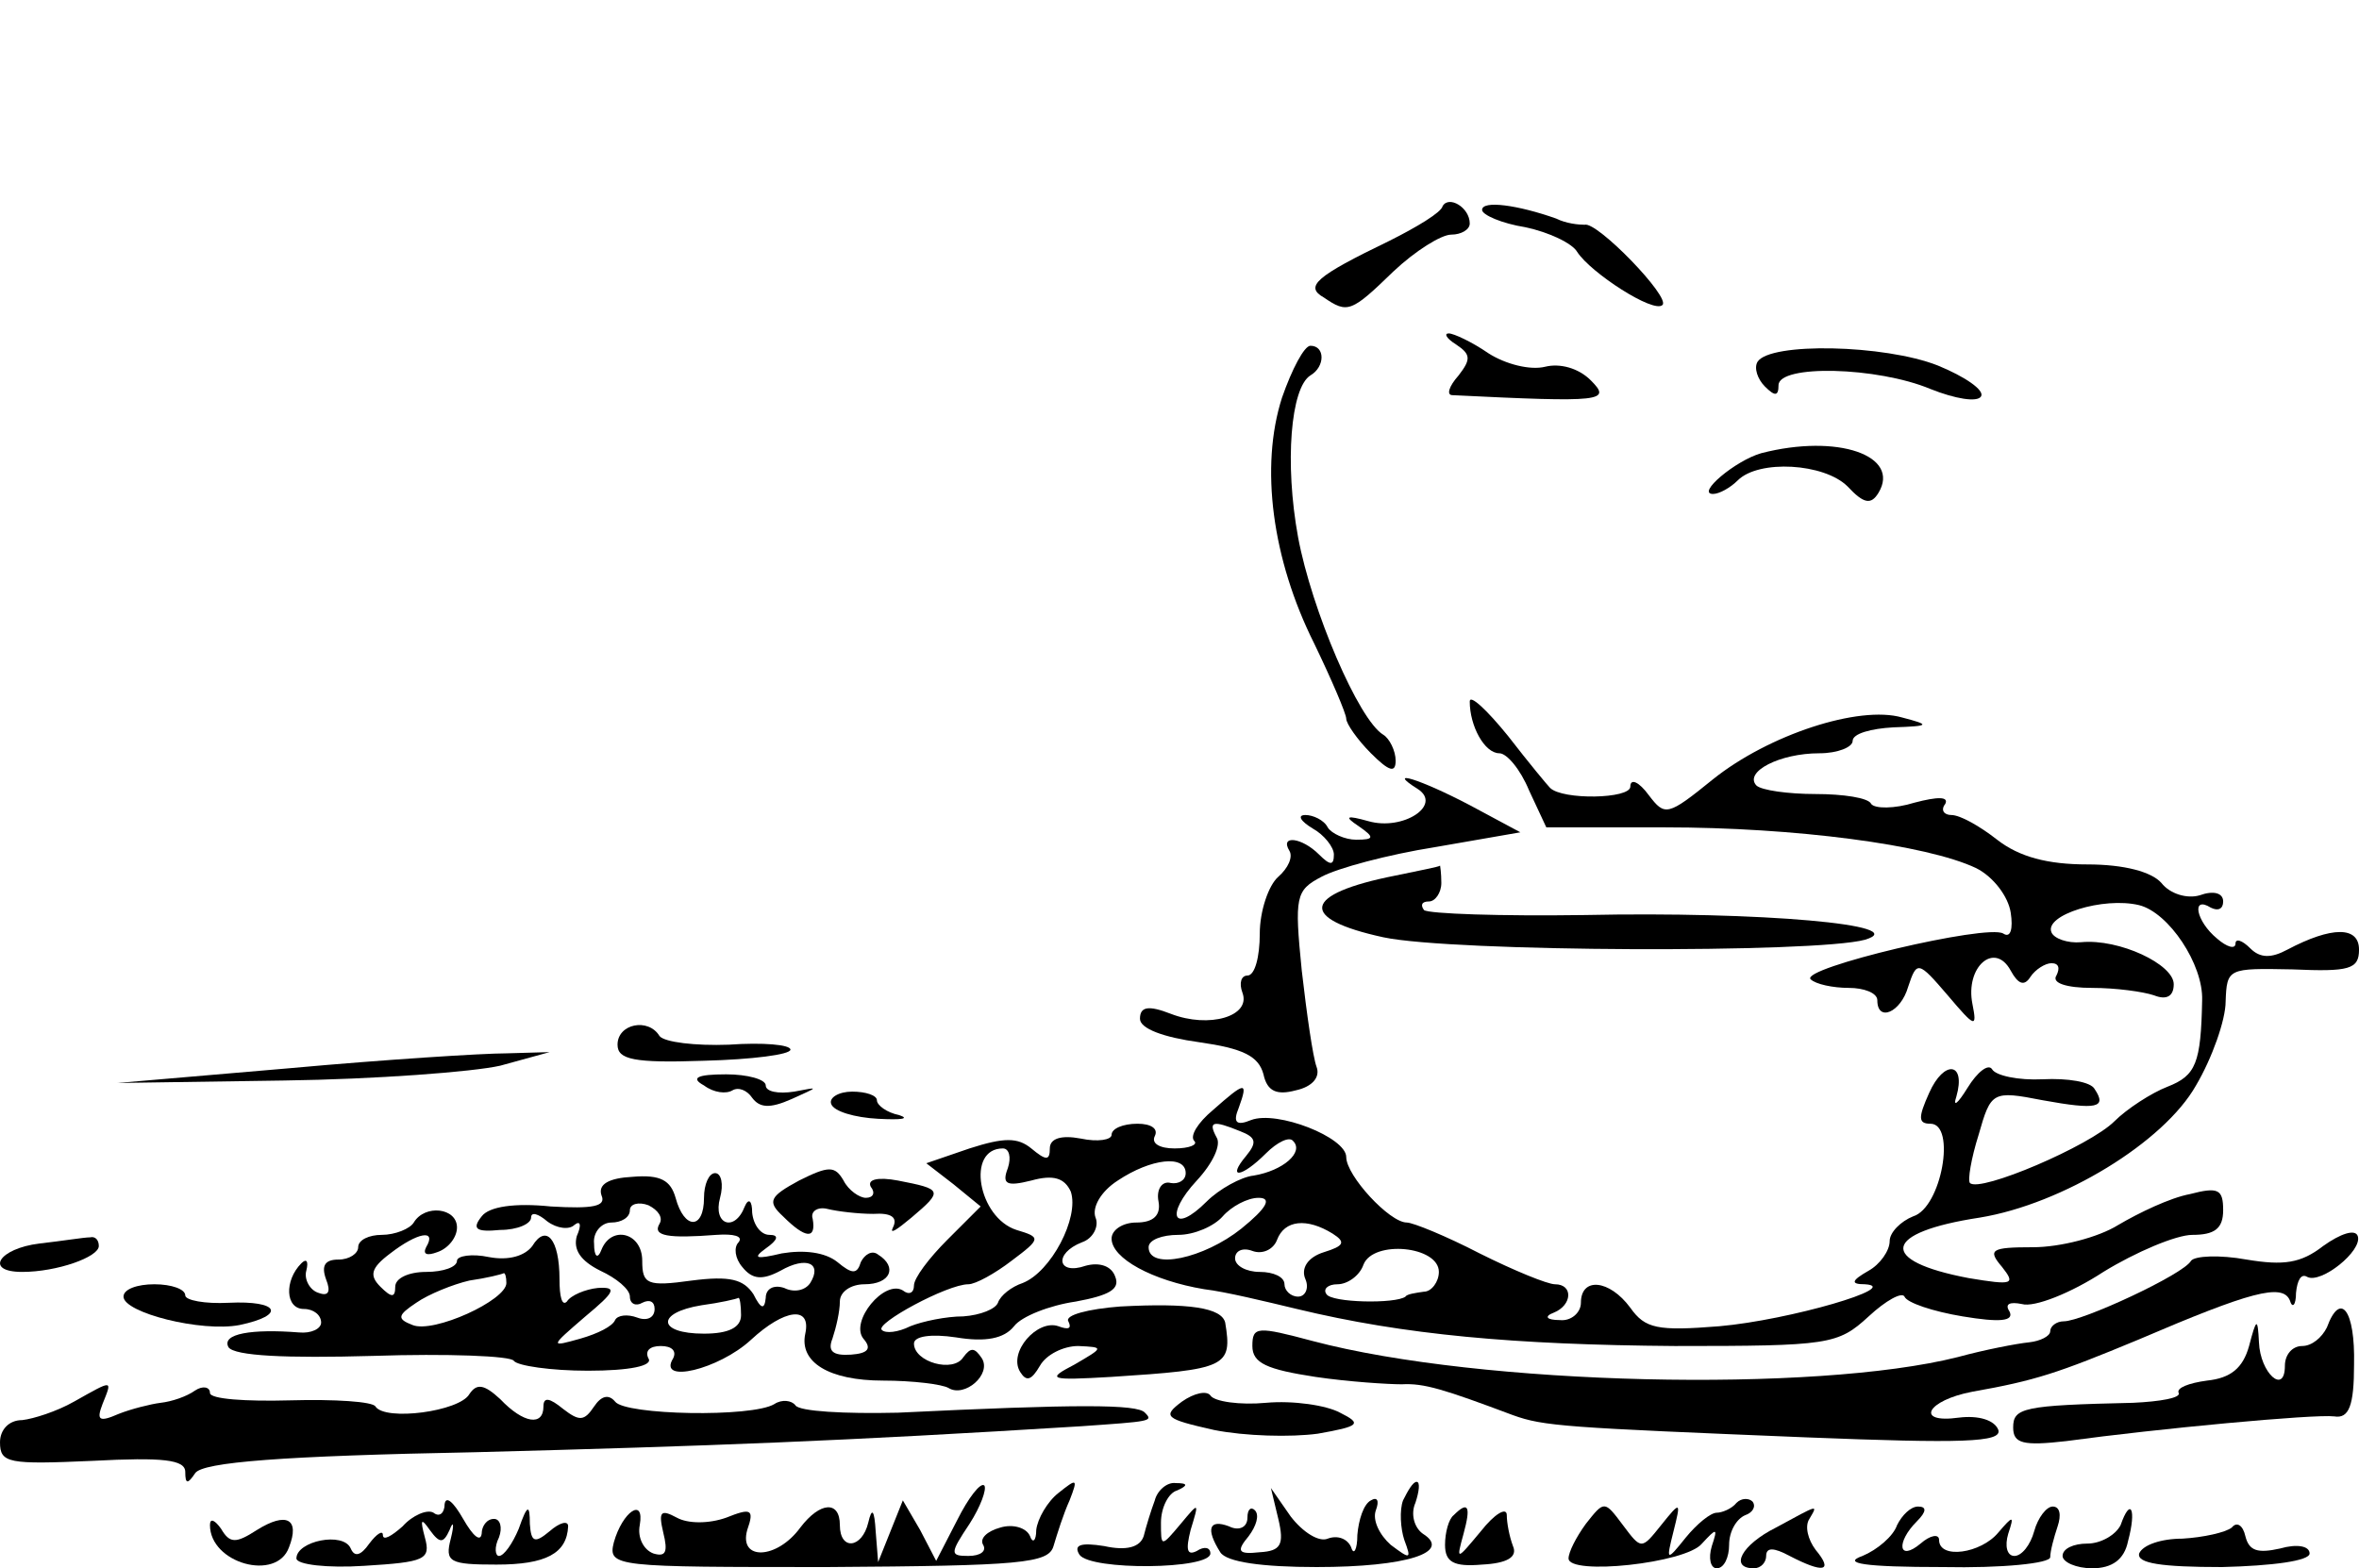 <?xml version="1.0" standalone="no"?>
<!DOCTYPE svg PUBLIC "-//W3C//DTD SVG 20010904//EN"
 "http://www.w3.org/TR/2001/REC-SVG-20010904/DTD/svg10.dtd">
<svg version="1.0" xmlns="http://www.w3.org/2000/svg"
 width="191pt" height="127pt" viewBox="0 0 191 127"
 preserveAspectRatio="xMidYMid meet">
<g transform="translate(0,127) scale(0.1,-0.1)"
fill="#000000" stroke="none">
<path d="M1168 1103 c-1 -5 -21 -17 -43 -28 -60 -29 -69 -37 -53 -46 19 -13
22 -12 56 21 18 17 39 30 47 30 8 0 15 4 15 9 0 13 -17 23 -22 14z"/>
<path d="M1200 1100 c0 -4 16 -11 35 -14 19 -4 38 -13 42 -20 11 -17 62 -50
69 -43 7 6 -53 68 -63 65 -5 0 -15 1 -23 5 -31 11 -60 15 -60 7z"/>
<path d="M1179 991 c12 -8 12 -12 2 -25 -8 -9 -10 -16 -5 -16 122 -6 129 -5
112 12 -10 10 -25 14 -37 11 -12 -3 -32 2 -46 11 -13 9 -28 16 -32 16 -4 0 -2
-4 6 -9z"/>
<path d="M1038 948 c-18 -56 -8 -131 26 -199 14 -29 26 -57 26 -61 0 -4 9 -17
20 -28 15 -15 20 -16 20 -6 0 8 -5 18 -10 21 -20 12 -58 101 -69 160 -11 60
-6 121 10 131 12 7 12 24 0 24 -5 0 -15 -19 -23 -42z"/>
<path d="M1423 977 c-3 -5 0 -14 6 -20 8 -8 11 -8 11 1 0 17 80 15 123 -3 20
-8 38 -11 41 -6 3 5 -13 16 -35 25 -43 17 -136 19 -146 3z"/>
<path d="M1426 903 c-21 -6 -53 -33 -39 -33 5 0 14 5 20 11 17 17 70 14 89 -5
13 -14 19 -15 25 -5 18 30 -33 48 -95 32z"/>
<path d="M1190 702 c0 -20 12 -42 24 -42 6 0 17 -13 24 -30 l14 -30 96 0 c105
0 212 -14 252 -33 14 -7 26 -23 28 -36 2 -13 0 -21 -6 -17 -13 8 -165 -28
-156 -37 4 -4 18 -7 31 -7 12 0 23 -4 23 -10 0 -18 19 -10 25 11 7 21 8 21 32
-7 22 -26 24 -27 20 -7 -6 30 18 51 31 27 6 -11 11 -13 16 -5 4 6 12 11 17 11
6 0 7 -4 4 -10 -4 -6 8 -10 29 -10 19 0 41 -3 50 -6 10 -4 16 -1 16 9 0 16
-44 37 -75 34 -11 -1 -22 3 -24 8 -6 14 42 29 71 22 24 -6 52 -48 51 -77 -1
-51 -5 -61 -28 -70 -13 -5 -33 -18 -43 -28 -20 -20 -109 -58 -117 -50 -2 2 1
20 7 39 10 35 11 36 52 28 44 -8 52 -6 42 9 -3 6 -22 9 -42 8 -20 -1 -38 3
-41 8 -3 5 -12 -2 -20 -15 -8 -13 -12 -16 -9 -7 8 28 -10 30 -22 3 -9 -20 -9
-25 1 -25 21 0 9 -68 -14 -75 -10 -4 -19 -13 -19 -20 0 -8 -8 -19 -17 -24 -14
-8 -15 -11 -3 -11 31 -2 -61 -29 -118 -34 -50 -4 -60 -2 -72 15 -17 23 -40 25
-40 4 0 -8 -8 -15 -17 -14 -11 0 -13 3 -5 6 15 6 16 23 1 23 -6 0 -33 11 -61
25 -27 14 -54 25 -59 25 -14 0 -49 38 -49 53 0 16 -56 38 -77 30 -12 -5 -15
-2 -10 10 8 22 5 21 -21 -2 -12 -10 -19 -21 -15 -25 3 -3 -4 -6 -16 -6 -12 0
-19 4 -16 10 3 6 -3 10 -14 10 -12 0 -21 -4 -21 -9 0 -4 -11 -6 -25 -3 -16 3
-25 0 -25 -8 0 -10 -3 -10 -15 0 -11 9 -22 9 -50 0 l-35 -12 22 -17 22 -18
-27 -27 c-15 -15 -27 -31 -27 -37 0 -6 -4 -8 -9 -4 -15 9 -43 -25 -32 -39 7
-8 4 -12 -10 -13 -15 -1 -19 3 -15 13 3 9 6 22 6 30 0 8 9 14 20 14 21 0 27
14 11 24 -5 4 -11 0 -14 -6 -3 -10 -7 -10 -19 0 -10 8 -27 10 -45 7 -21 -5
-24 -4 -13 4 10 7 11 11 3 11 -7 0 -13 8 -14 18 0 10 -3 12 -6 5 -8 -21 -26
-15 -20 7 3 11 1 20 -4 20 -5 0 -9 -9 -9 -20 0 -26 -16 -26 -23 0 -4 14 -12
19 -35 17 -19 -1 -28 -6 -25 -15 4 -9 -7 -11 -41 -9 -29 3 -50 0 -56 -8 -8
-10 -5 -13 15 -11 14 0 25 5 25 10 0 5 6 3 13 -3 8 -6 18 -7 22 -3 5 4 6 0 2
-9 -3 -11 3 -20 19 -28 13 -6 24 -15 24 -21 0 -6 5 -8 10 -5 6 3 10 1 10 -5 0
-7 -6 -10 -14 -7 -8 3 -16 2 -18 -2 -2 -5 -14 -11 -28 -15 -25 -7 -25 -7 4 18
24 20 26 24 10 23 -10 -1 -22 -6 -25 -11 -4 -4 -6 4 -6 18 0 33 -11 45 -22 27
-6 -8 -19 -12 -35 -9 -14 3 -26 1 -26 -3 0 -5 -11 -9 -25 -9 -14 0 -25 -5 -25
-12 0 -9 -3 -9 -12 0 -9 9 -8 15 8 27 22 17 38 20 29 5 -3 -6 1 -7 9 -4 9 3
16 12 16 20 0 16 -26 19 -35 4 -3 -5 -15 -10 -26 -10 -10 0 -19 -4 -19 -10 0
-5 -7 -10 -16 -10 -11 0 -14 -5 -10 -16 4 -10 2 -14 -6 -11 -7 2 -12 11 -10
18 2 8 0 10 -4 6 -14 -14 -13 -37 2 -37 8 0 14 -5 14 -11 0 -5 -8 -9 -18 -8
-38 3 -63 -1 -57 -12 5 -7 46 -9 117 -7 60 2 112 0 114 -4 3 -4 30 -8 60 -8
34 0 53 4 49 10 -3 6 1 10 10 10 9 0 13 -4 10 -10 -13 -21 37 -9 63 15 27 25
49 28 44 5 -5 -23 19 -38 63 -38 24 0 48 -3 53 -6 13 -8 35 11 27 24 -6 9 -9
9 -15 1 -8 -13 -40 -4 -40 11 0 6 14 8 34 5 24 -4 39 -1 47 9 6 8 29 17 50 20
27 5 36 10 32 20 -3 9 -13 12 -24 9 -23 -8 -26 10 -3 19 9 3 14 13 11 20 -3 8
4 21 18 30 27 18 55 21 55 6 0 -6 -6 -9 -12 -8 -7 2 -12 -5 -10 -15 2 -11 -4
-17 -18 -17 -11 0 -20 -6 -20 -13 0 -16 33 -34 75 -41 17 -2 50 -10 75 -16 87
-21 176 -29 306 -30 125 0 132 1 157 24 14 13 27 20 29 16 2 -5 23 -12 47 -16
30 -5 42 -4 38 4 -4 6 0 8 10 6 10 -3 40 9 66 26 26 16 59 30 72 30 18 0 25 5
25 20 0 17 -4 19 -27 13 -16 -3 -41 -15 -58 -25 -16 -10 -47 -18 -69 -18 -34
0 -37 -2 -25 -16 11 -14 9 -15 -27 -9 -74 14 -70 37 9 49 67 11 149 61 175
107 13 22 24 53 24 68 1 27 2 27 54 26 46 -2 54 0 54 16 0 19 -22 19 -58 0
-13 -7 -22 -7 -30 1 -7 7 -12 8 -12 4 0 -5 -7 -3 -15 4 -17 14 -21 35 -5 25 6
-3 10 -1 10 5 0 7 -8 9 -19 5 -10 -3 -24 1 -31 10 -8 9 -30 15 -60 15 -32 0
-55 6 -73 20 -14 11 -30 20 -37 20 -6 0 -9 4 -5 9 3 6 -6 6 -25 1 -16 -5 -32
-5 -35 -1 -2 5 -23 8 -45 8 -22 0 -44 3 -48 7 -10 11 19 26 51 26 15 0 27 5
27 10 0 6 15 10 33 11 30 1 30 2 7 8 -35 10 -108 -14 -153 -50 -37 -30 -39
-30 -52 -13 -8 11 -15 14 -15 7 0 -10 -55 -11 -65 -1 -2 2 -17 20 -34 42 -17
21 -31 34 -31 28z m-186 -348 c13 -5 14 -9 5 -20 -16 -19 -4 -18 16 2 9 9 19
14 22 10 9 -9 -8 -24 -32 -28 -10 -1 -28 -11 -38 -21 -27 -27 -34 -11 -8 17
13 14 20 29 16 35 -7 13 -3 14 19 5z m-188 -30 c-5 -13 -1 -15 19 -10 18 5 27
2 32 -9 7 -21 -16 -65 -39 -74 -9 -3 -18 -10 -20 -16 -2 -5 -14 -10 -28 -11
-14 0 -33 -4 -43 -8 -10 -5 -20 -6 -23 -3 -6 5 53 37 70 37 6 0 22 9 35 19 24
18 24 19 4 25 -31 10 -41 66 -11 66 5 0 7 -7 4 -16z m-282 -45 c-6 -10 7 -12
46 -9 14 1 22 -1 18 -6 -4 -4 -3 -13 3 -20 8 -10 16 -11 31 -3 21 12 34 6 24
-10 -4 -6 -13 -8 -21 -4 -9 3 -15 -1 -15 -8 -1 -10 -4 -9 -10 3 -8 12 -19 15
-50 11 -36 -5 -40 -3 -40 16 0 23 -25 29 -33 9 -3 -8 -6 -6 -6 5 -1 9 6 17 14
17 8 0 15 4 15 10 0 5 7 7 15 4 8 -4 12 -10 9 -15z m471 -4 c-30 -24 -75 -34
-75 -15 0 6 11 10 24 10 13 0 29 7 36 15 7 8 20 15 29 15 11 0 7 -8 -14 -25z
m74 -4 c11 -7 9 -10 -7 -15 -13 -4 -19 -13 -15 -22 3 -7 0 -14 -6 -14 -6 0
-11 5 -11 10 0 6 -9 10 -20 10 -11 0 -20 5 -20 11 0 6 6 9 14 6 8 -3 17 1 20
9 6 16 24 18 45 5z m86 -31 c0 -8 -6 -16 -12 -16 -7 -1 -14 -2 -15 -4 -8 -6
-60 -5 -64 2 -3 4 1 8 9 8 8 0 18 7 21 16 8 20 61 15 61 -6z m-755 -9 c0 -14
-59 -41 -76 -34 -13 5 -12 8 3 18 10 7 30 15 43 18 14 2 26 5 28 6 1 0 2 -3 2
-8z m190 -26 c0 -10 -10 -15 -30 -15 -38 0 -39 17 -2 23 15 2 28 5 30 6 1 0 2
-6 2 -14z"/>
<path d="M1148 631 c20 -13 -12 -34 -40 -26 -18 5 -20 4 -8 -4 13 -9 13 -11
-2 -11 -9 0 -20 5 -23 10 -3 6 -12 10 -18 10 -7 0 -4 -5 6 -11 9 -5 17 -15 17
-21 0 -9 -3 -9 -12 0 -14 14 -32 16 -24 3 3 -5 -1 -14 -9 -21 -8 -7 -15 -28
-15 -46 0 -19 -4 -34 -10 -34 -5 0 -7 -6 -4 -14 7 -19 -27 -29 -58 -17 -18 7
-25 6 -25 -4 0 -8 19 -15 48 -19 35 -5 48 -11 52 -26 3 -14 11 -17 26 -13 14
3 20 11 17 19 -3 8 -8 43 -12 78 -6 60 -5 65 16 76 13 7 54 18 92 24 l69 12
-41 22 c-40 21 -69 30 -42 13z"/>
<path d="M1130 561 c-76 -15 -79 -35 -10 -50 56 -12 350 -13 390 -2 40 12 -85
23 -227 20 -68 -1 -126 1 -130 4 -3 4 -2 7 4 7 5 0 10 7 10 15 0 8 -1 14 -1
14 -1 -1 -17 -4 -36 -8z"/>
<path d="M500 424 c0 -12 13 -15 70 -13 39 1 70 5 70 9 0 4 -22 6 -50 4 -27
-1 -52 2 -56 7 -9 15 -34 10 -34 -7z"/>
<path d="M235 405 l-140 -12 135 2 c74 1 153 7 175 12 l40 11 -35 -1 c-19 0
-98 -5 -175 -12z"/>
<path d="M570 391 c8 -6 18 -7 23 -4 5 3 12 0 16 -6 6 -8 14 -9 32 -1 22 10
23 10 2 6 -13 -2 -23 0 -23 5 0 5 -15 9 -32 9 -24 0 -29 -3 -18 -9z"/>
<path d="M673 376 c2 -6 19 -11 38 -12 19 -1 26 0 17 3 -10 2 -18 8 -18 12 0
4 -9 7 -20 7 -11 0 -19 -5 -17 -10z"/>
<path d="M647 314 c-24 -13 -26 -17 -13 -29 18 -18 27 -19 24 -2 -2 6 4 10 12
8 8 -2 25 -4 37 -4 15 1 20 -3 16 -11 -3 -6 3 -2 15 8 26 22 25 23 -11 30 -16
3 -25 1 -22 -5 4 -5 2 -9 -4 -9 -5 0 -14 6 -18 14 -7 12 -12 12 -36 0z"/>
<path d="M1881 261 c-18 -14 -32 -16 -62 -11 -22 4 -42 3 -45 -1 -6 -11 -88
-49 -103 -49 -6 0 -11 -4 -11 -8 0 -4 -8 -8 -17 -9 -10 -1 -36 -6 -58 -12
-115 -29 -386 -23 -522 13 -45 12 -49 12 -49 -4 0 -14 12 -19 51 -25 27 -4 59
-6 70 -6 18 1 34 -4 90 -25 25 -9 42 -10 238 -18 126 -5 158 -4 155 6 -3 8
-16 12 -32 10 -36 -5 -26 14 11 21 51 9 69 15 134 42 91 39 117 46 123 32 2
-7 5 -4 5 6 1 10 4 16 9 13 11 -6 45 21 41 33 -2 6 -14 2 -28 -8z"/>
<path d="M32 263 c-33 -4 -45 -23 -14 -23 28 0 62 12 62 21 0 5 -3 8 -7 7 -5
0 -23 -3 -41 -5z"/>
<path d="M100 220 c0 -13 63 -29 94 -23 38 8 32 20 -9 18 -19 -1 -35 2 -35 6
0 5 -11 9 -25 9 -14 0 -25 -4 -25 -10z"/>
<path d="M907 212 c-26 -2 -45 -7 -42 -12 3 -6 0 -7 -8 -4 -17 6 -41 -21 -31
-37 5 -8 9 -7 16 5 5 9 19 16 31 16 21 -1 21 -1 -3 -15 -23 -12 -21 -13 30
-10 93 6 98 8 92 44 -3 12 -29 16 -85 13z"/>
<path d="M1884 195 c-4 -8 -12 -15 -20 -15 -8 0 -14 -7 -14 -16 0 -24 -20 -6
-21 19 -1 20 -2 20 -8 -3 -5 -18 -15 -26 -34 -28 -15 -2 -25 -6 -23 -10 2 -4
-15 -7 -37 -8 -89 -2 -97 -4 -97 -20 0 -13 8 -15 43 -11 73 10 201 22 217 20
12 -2 16 9 16 42 1 44 -11 60 -22 30z"/>
<path d="M60 135 c-14 -8 -33 -14 -42 -15 -11 0 -18 -8 -18 -18 0 -17 7 -18
75 -15 57 3 75 1 75 -9 0 -10 2 -10 8 -1 6 9 71 14 227 17 190 5 297 9 490 21
57 4 59 4 52 11 -6 7 -55 7 -200 0 -43 -1 -80 1 -83 6 -3 4 -11 5 -17 1 -18
-11 -121 -9 -129 2 -5 6 -11 5 -17 -4 -8 -12 -12 -12 -25 -2 -11 9 -16 10 -16
2 0 -16 -16 -14 -35 6 -13 12 -19 13 -25 4 -8 -14 -68 -22 -76 -10 -2 4 -33 6
-69 5 -36 -1 -65 1 -65 6 0 5 -6 6 -12 2 -7 -5 -19 -9 -28 -10 -8 -1 -24 -5
-34 -9 -16 -7 -18 -5 -13 8 8 20 9 20 -23 2z"/>
<path d="M957 135 c-16 -12 -14 -14 26 -23 25 -5 62 -6 84 -3 34 6 36 8 18 17
-11 6 -38 10 -60 8 -21 -2 -42 1 -45 6 -3 4 -13 2 -23 -5z"/>
<path d="M775 39 l-17 -33 -13 25 -14 24 -10 -25 -10 -25 -2 25 c-1 17 -3 20
-6 7 -5 -21 -23 -23 -23 -2 0 20 -16 19 -32 -2 -19 -26 -50 -27 -43 -2 6 17 3
18 -17 10 -14 -5 -31 -5 -40 0 -13 7 -15 5 -11 -12 4 -16 2 -20 -8 -17 -8 3
-13 13 -11 23 4 23 -14 11 -21 -14 -5 -20 1 -20 173 -20 157 1 179 3 183 17 3
10 8 26 13 37 7 18 6 18 -9 6 -9 -7 -17 -21 -18 -30 0 -9 -3 -11 -5 -5 -3 7
-14 10 -24 7 -11 -3 -17 -9 -14 -14 3 -5 -2 -9 -12 -9 -15 0 -15 2 1 26 9 14
14 28 12 31 -3 3 -13 -10 -22 -28z"/>
<path d="M935 55 c-3 -8 -7 -21 -9 -29 -3 -9 -14 -12 -32 -8 -19 3 -25 1 -20
-7 9 -13 106 -12 106 1 0 5 -5 6 -11 2 -8 -4 -9 1 -5 17 7 23 7 23 -8 5 -16
-19 -16 -19 -16 1 0 12 6 24 13 26 9 4 9 6 -1 6 -7 1 -15 -6 -17 -14z"/>
<path d="M1136 55 c-3 -8 -2 -23 1 -32 6 -16 5 -16 -11 -4 -9 8 -15 20 -12 28
3 8 1 11 -4 8 -6 -3 -10 -16 -11 -28 0 -12 -3 -17 -5 -10 -3 7 -11 10 -19 7
-7 -3 -20 5 -30 18 l-16 23 6 -25 c5 -21 2 -26 -15 -27 -18 -2 -19 1 -9 13 6
8 9 17 5 21 -3 3 -6 1 -6 -6 0 -8 -7 -11 -15 -7 -16 6 -19 -2 -7 -21 5 -8 34
-12 78 -12 73 0 110 12 86 27 -7 5 -10 16 -6 25 3 9 4 17 1 17 -3 0 -7 -7 -11
-15z"/>
<path d="M360 52 c0 -7 -4 -11 -9 -7 -5 3 -17 -2 -25 -11 -9 -8 -16 -12 -16
-7 0 4 -5 1 -11 -7 -7 -10 -12 -11 -15 -4 -6 14 -44 6 -44 -8 0 -5 25 -8 55
-6 49 3 54 5 49 23 -4 15 -3 16 4 6 8 -11 11 -11 16 0 3 8 4 5 1 -7 -5 -19 -1
-21 37 -21 40 0 57 9 58 31 0 5 -7 3 -15 -4 -12 -10 -15 -9 -16 6 0 16 -2 16
-9 -4 -5 -12 -12 -22 -16 -22 -3 0 -4 7 0 15 3 8 1 15 -4 15 -6 0 -10 -6 -10
-12 -1 -7 -7 -2 -15 12 -8 14 -14 19 -15 12z"/>
<path d="M1406 53 c-4 -5 -12 -8 -16 -8 -5 0 -16 -9 -25 -20 -16 -20 -16 -19
-10 5 6 24 6 25 -10 5 -16 -20 -16 -20 -31 0 -15 20 -15 20 -30 1 -8 -11 -14
-23 -14 -28 0 -14 95 -4 108 12 12 13 13 13 8 -2 -3 -10 -1 -18 4 -18 6 0 10
9 10 19 0 11 6 21 13 24 6 2 9 7 6 11 -3 3 -9 3 -13 -1z"/>
<path d="M1177 43 c-4 -3 -7 -14 -7 -24 0 -14 7 -18 30 -16 20 1 29 6 25 15
-3 8 -5 19 -5 25 0 7 -10 1 -21 -13 -20 -24 -20 -24 -14 -2 6 22 4 27 -8 15z"/>
<path d="M1438 33 c-28 -14 -38 -33 -18 -33 6 0 10 5 10 10 0 7 6 7 19 0 27
-14 36 -13 21 5 -6 8 -9 19 -5 25 7 12 8 12 -27 -7z"/>
<path d="M1536 35 c-3 -9 -16 -20 -28 -25 -17 -6 1 -9 65 -9 48 -1 87 3 87 8
0 5 3 16 6 25 3 9 2 16 -4 16 -5 0 -12 -9 -15 -20 -3 -11 -10 -20 -16 -20 -6
0 -8 8 -5 18 5 15 4 15 -8 1 -14 -17 -48 -22 -48 -6 0 5 -7 4 -15 -3 -18 -15
-20 1 -3 18 8 8 8 12 1 12 -6 0 -13 -7 -17 -15z"/>
<path d="M1717 35 c-4 -8 -16 -15 -27 -15 -11 0 -20 -4 -20 -10 0 -5 11 -10
24 -10 16 0 26 7 29 22 7 26 2 36 -6 13z"/>
<path d="M170 35 c0 -31 54 -46 64 -18 9 23 -2 29 -26 14 -17 -11 -22 -11 -29
1 -5 7 -9 9 -9 3z"/>
<path d="M1807 33 c-5 -4 -23 -8 -40 -9 -17 0 -32 -5 -35 -12 -2 -8 18 -11 67
-11 41 1 71 5 71 11 0 6 -10 8 -24 4 -18 -4 -25 -2 -28 10 -2 9 -7 12 -11 7z"/>
</g>
</svg>
